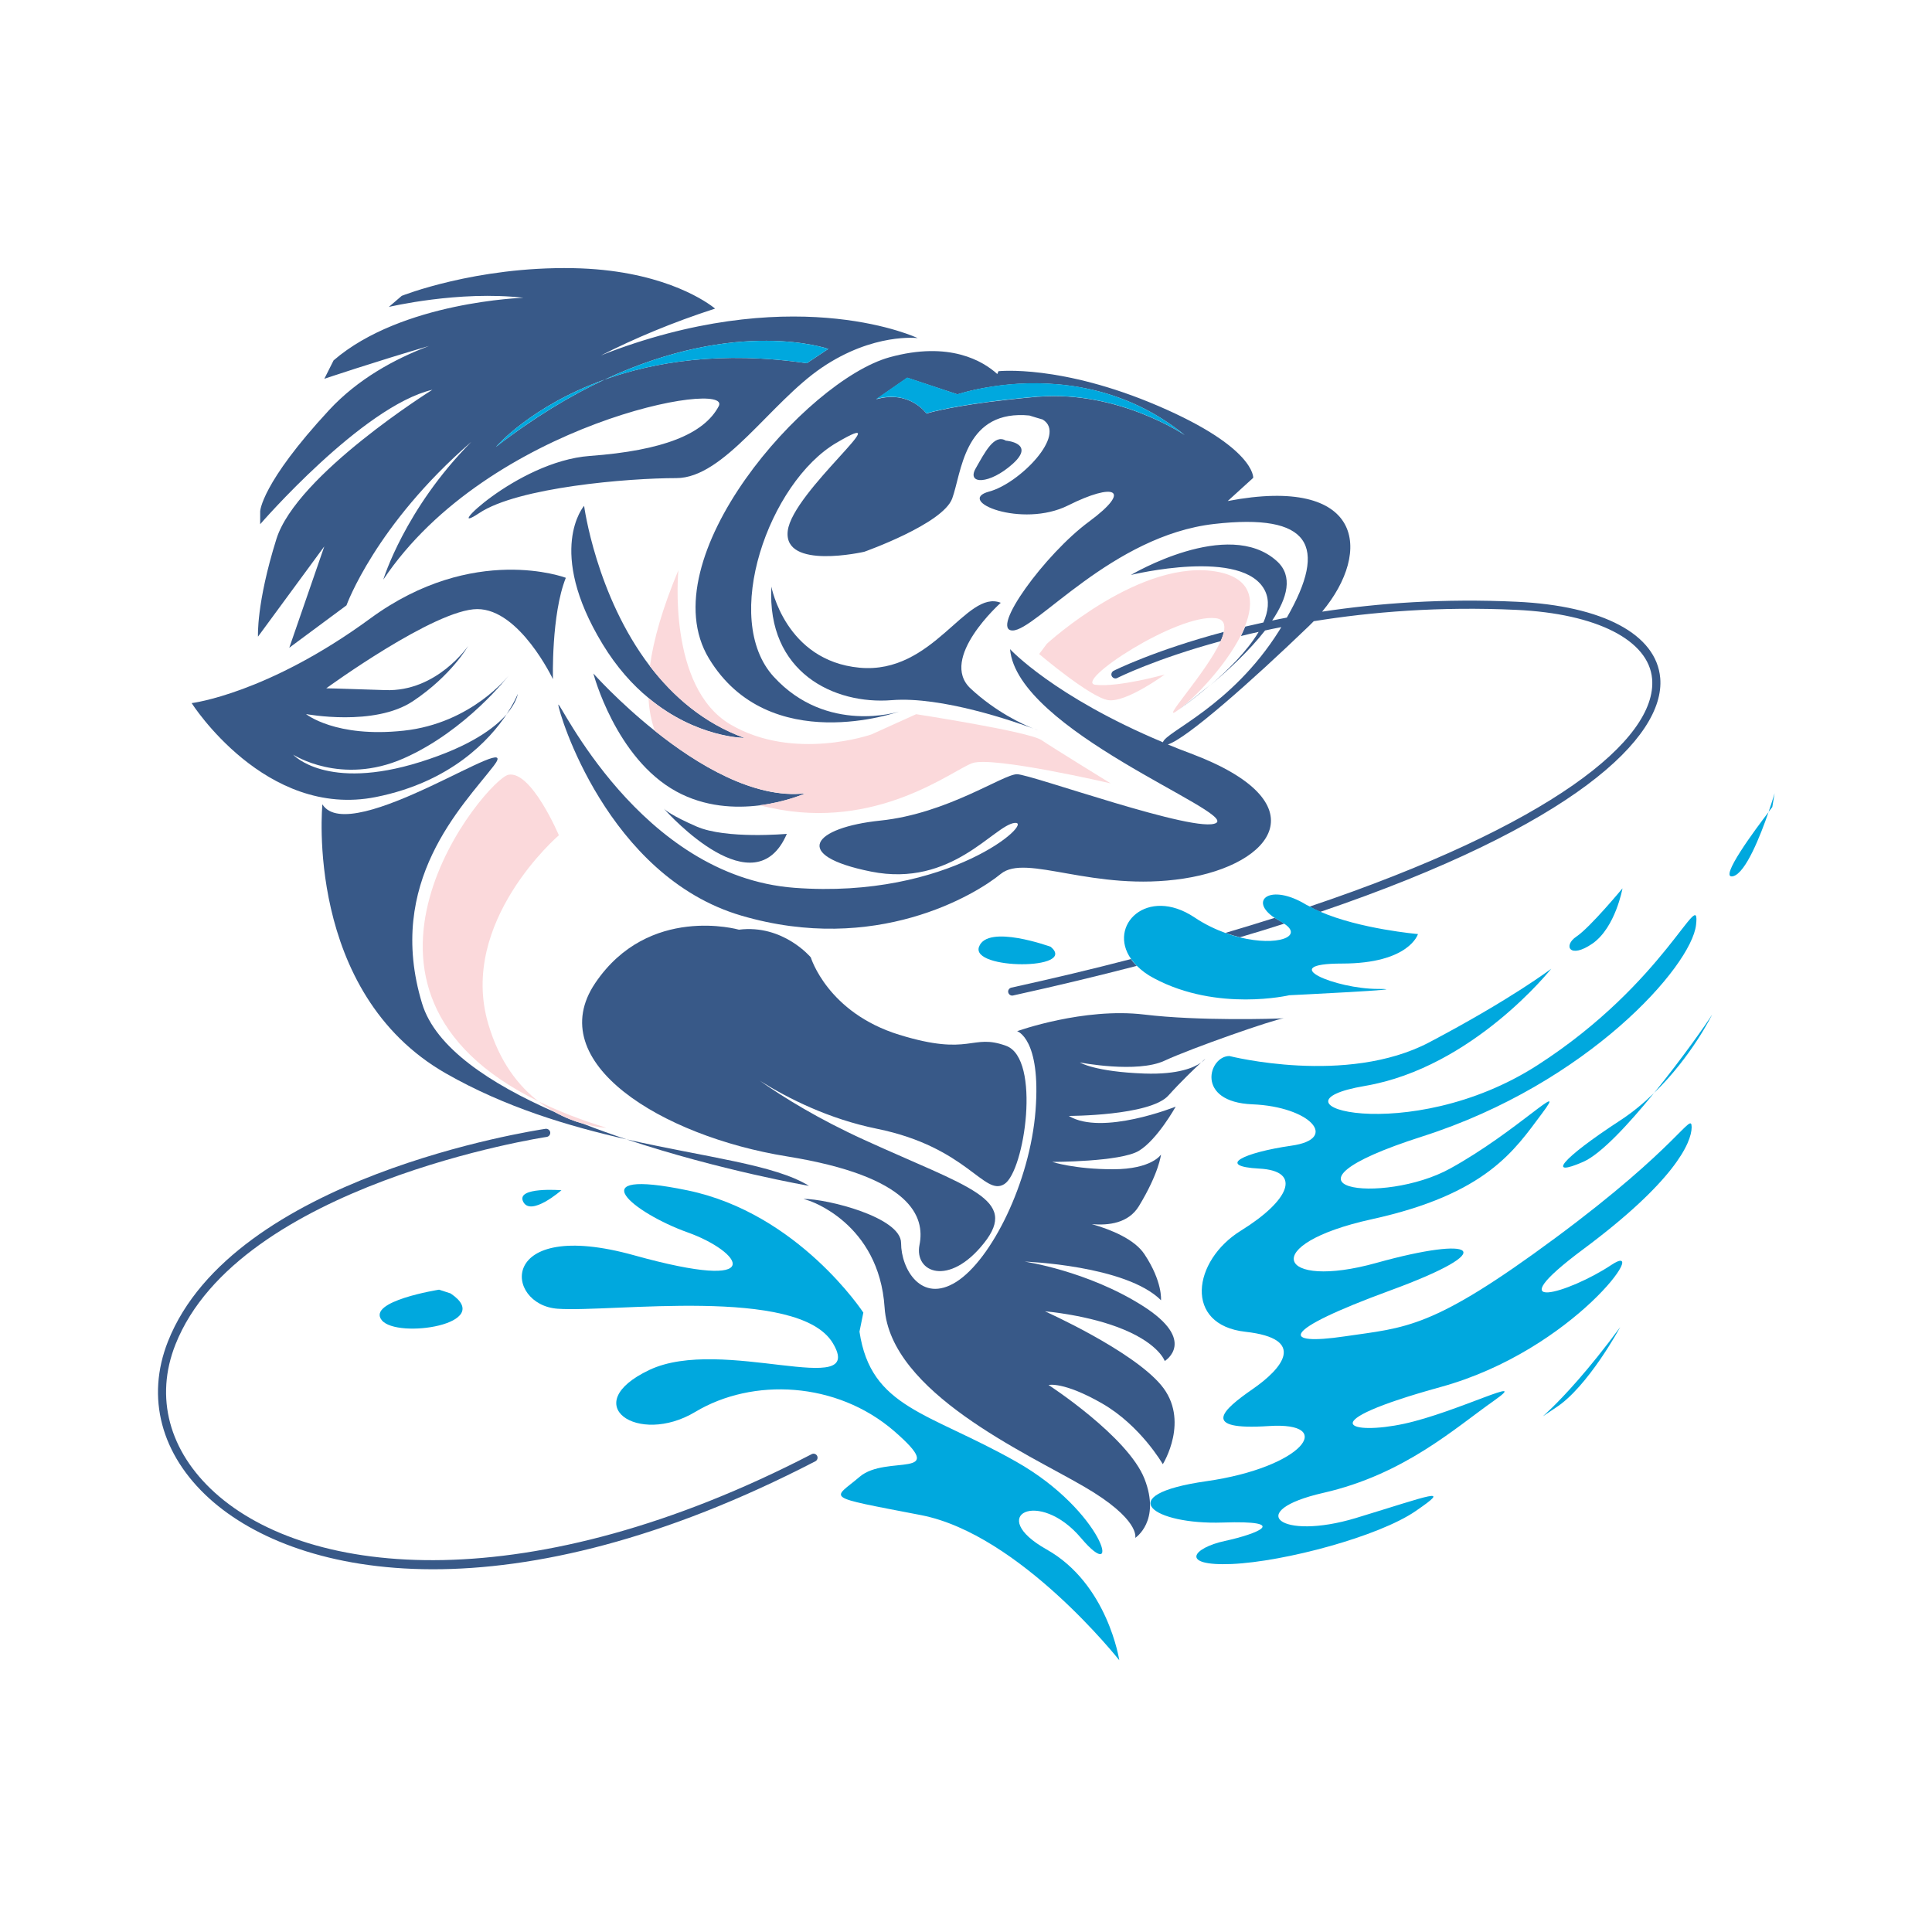 <?xml version="1.0" encoding="utf-8"?>
<!-- Generator: Adobe Illustrator 18.1.0, SVG Export Plug-In . SVG Version: 6.00 Build 0)  -->
<svg version="1.1" id="Layer_1" xmlns="http://www.w3.org/2000/svg" xmlns:xlink="http://www.w3.org/1999/xlink" x="0px" y="0px"
	 viewBox="0 0 1500 1500" enable-background="new 0 0 1500 1500" xml:space="preserve">
<g>
	<path fill="none" d="M976.9,490.5c-4.7,1.1-9.3,2.1-13.7,3.2c-11.8,23.1-34.9,47.4-47.7,57c0,0,10.4-7.5,23.9-18.8
		C952.6,520.6,968,505.5,976.9,490.5z"/>
	<path fill="none" d="M997.1,717.1c-11.1,3.5-22.6,7.1-34.4,10.6C991.5,734.8,1012.3,727.1,997.1,717.1z"/>
	<path fill="#385988" d="M864.6,520.8c-1.5,0.8-2.2,2.7-1.4,4.2c0.8,1.5,2.7,2.2,4.2,1.4c0.6-0.3,29.5-14.8,80.3-28.6
		c1.2-2.6,2-5,2.5-7.2C896.1,505,865.2,520.5,864.6,520.8z"/>
	<path fill="#385988" d="M939.4,531.9c-13.5,11.3-23.9,18.8-23.9,18.8S926.4,543.2,939.4,531.9z"/>
	<path fill="#385988" d="M785.2,766.8c-1.7,0.4-2.8,2.1-2.4,3.7c0.4,1.7,2.1,2.8,3.7,2.4c34.1-7.5,66-15.2,96.1-23
		c-1.8-1.7-3.3-3.5-4.5-5.3C848.9,752.2,817.9,759.6,785.2,766.8z"/>
	<path fill="#385988" d="M997.1,717.1c-0.8-0.6-1.6-1.1-2.7-1.7c-1.7-0.9-3.3-1.9-4.7-2.8c-12.3,3.9-25.1,7.8-38.3,11.7
		c3.8,1.4,7.6,2.5,11.2,3.4C974.5,724.2,986,720.7,997.1,717.1z"/>
	<path fill="#385988" d="M786.3,360.1c18-16.2-5.4-18-5.4-18c-9-5.4-16.2,9-23.4,21.6C750.3,376.3,768.3,376.3,786.3,360.1z"/>
	<path fill="#385988" d="M214.6,418.5c-15.7,50.1-14.3,75.8-14.3,75.8l51.5-70.1l-27.2,78.7L269,470c0,0,22.4-62.4,97-127
		c-51.8,52.2-68.4,107-68.4,107C379.1,328.3,569.4,294,558,315.4c-11.4,21.5-42.9,34.4-100.2,38.6c-57.2,4.3-115.9,64.4-85.8,44.4
		c30-20.1,115.9-27.2,153.1-27.2c37.2,0,73-58.7,113-85.8c40.1-27.2,74.4-22.9,74.4-22.9s-90.1-42.9-233.2,8.6
		c-4.4,1.6-8.7,3.2-12.8,4.9c26.2-13.3,55.6-25.7,88.7-36.4c0,0-0.6-0.5-1.8-1.4c-8-6-42.5-28.8-108.4-30
		c-75.8-1.4-133.1,21.5-133.1,21.5l-10,8.6c0,0,54.4-12.9,104.5-7.1c0,0-94.4,2.9-147.4,48.6l-7.2,14.3c0,0,39.2-13.2,81.3-25.5
		c-26.8,10.1-55.4,25.8-77.6,49.8C202.6,375.5,202,397,202,397v10c0,0,79.3-91.6,133.7-104.4C335.7,302.6,230.3,368.4,214.6,418.5z
		 M469.4,294.7c103.8-48.6,173.7-23.8,173.7-23.8L626.4,282C559.9,272.3,507.9,281,469.4,294.7C443.2,307,414.9,323.9,385,347
		C385,347,412.2,315.2,469.4,294.7z"/>
	<path fill="#385988" d="M667.3,518.4c-57.6-5.4-68.4-62.9-68.4-62.9c-3.6,66.5,48.6,91.7,93.5,88.1c38.9-3.1,95.3,16.7,109.8,22
		c-8.1-3.2-28.9-12.7-48.6-31C728.5,511.2,777,468,777,468C750.1,457.2,724.9,523.8,667.3,518.4z"/>
	<path fill="#385988" d="M504.6,517.2c-41.9-54.9-51.1-124.5-51.1-124.5s-30,34.3,14.3,107.3c11,18.1,23.3,31.7,35.7,41.9
		c37.3,31,74.5,31,74.5,31C546.4,561.5,522.5,540.6,504.6,517.2z"/>
	<path fill="#385988" d="M508.4,567.4c-28.3-22.6-47.7-44.5-47.7-44.5s17.2,65.8,64.4,91.6c22.3,12.2,45.9,13.1,64.6,10.8
		c20.8-2.6,35.6-9.3,35.6-9.3C585.4,620.5,541,593.5,508.4,567.4z"/>
	<path fill="#385988" d="M802.3,565.6c2.2,0.9,3.5,1.3,3.5,1.3S804.5,566.4,802.3,565.6z"/>
	<path fill="#385988" d="M540.8,641.7c-19.5-8.5-24.5-12.9-25.5-14c4.6,5.2,70.7,77.7,95.6,19.7C611,647.4,563.7,651.7,540.8,641.7z
		"/>
	<path fill="#385988" d="M393.3,554.5c8-9.3,8.7-15.8,8.7-15.8S399.5,545.2,393.3,554.5z"/>
	<path fill="#385988" d="M935.8,822c0,0-1.3,1.1-3.2,3C934.9,823.3,935.8,822,935.8,822z"/>
	<path fill="#385988" d="M814.1,1075.3c0,0,11.5-2.9,41.5,14.3c30,17.2,47.2,47.2,47.2,47.2s21.5-34.3-1.4-61.5
		c-22.9-27.2-90.1-57.2-90.1-57.2s34.3,2.8,61.5,14.3c27.2,11.4,31.5,24.3,31.5,24.3s25.8-15.7-17.2-42.9
		c-42.9-27.2-91.6-34.3-91.6-34.3s78.7,2.8,105.9,30c0,0,1.4-14.3-12.9-35.8c-7.7-11.6-25.8-19-40.8-23.3
		c13.2,1.2,28.5-0.8,36.5-13.9c15.7-25.8,17.2-40.1,17.2-40.1s-7.1,11.4-37.2,11.4c-30.1,0-47.2-5.7-47.2-5.7s53,0,67.2-8.6
		c14.3-8.6,28.6-34.3,28.6-34.3s-57.2,22.9-83,7.2c0,0,63,0,77.3-15.8c10.2-11.3,20.4-21,25.4-25.6c-5.2,3.7-17.5,9.4-44,8.5
		c-38.6-1.4-50.1-8.6-50.1-8.6s44.4,8.6,65.8-1.4c21.1-9.8,84.7-32,92.5-32.9c-7,0.4-65.7,2.2-108.2-2.9
		c-47.2-5.7-98.8,12.9-98.8,12.9s18.6,5.7,14.3,61.5c-4.3,55.8-34.3,115.9-61.5,133.1c-27.2,17.2-42.9-10-42.9-30.1
		c0-20-57.2-34.3-75.8-34.3l4.3,1.4c0,0,54.4,17.2,58.7,83c4.3,65.8,110.2,113,154.5,138.8c44.4,25.7,40.1,40,40.1,40
		s20-12.9,7.2-45.8C875.7,1115.3,814.1,1075.3,814.1,1075.3z"/>
	<path fill="#385988" d="M630.2,1129c-218.1,112.9-389.9,96.4-463.4,29.9c-35.6-32.2-46.8-74.1-30.6-115
		c49.2-124.4,285.9-160.9,288.3-161.2c1.7-0.3,2.9-1.8,2.7-3.6c-0.3-1.7-1.9-2.9-3.6-2.7c-9.9,1.5-242.7,37.3-293.2,165.1
		c-17.2,43.5-5.4,87.9,32.2,122c69.6,62.9,234.6,93.1,470.5-29c1.5-0.8,2.1-2.7,1.3-4.2C633.6,1128.8,631.7,1128.2,630.2,1129z"/>
	<path fill="#385988" d="M291.9,618.8c58.4-11.7,88.3-44.5,101.5-64.3c-9.2,10.6-28.1,24.9-67.1,37.1c-73,22.9-98.7-5.7-98.7-5.7
		s37.2,24.3,85.8,2.9c48.7-21.5,81.6-64.4,81.6-64.4s-28.6,37.2-81.6,42.9c-52.9,5.7-75.8-12.9-75.8-12.9s53,10,83-10
		c30-20,42.9-42.9,42.9-42.9s-24.3,35.8-64.4,34.3c-40.1-1.4-45.8-1.4-45.8-1.4s84.4-61.5,117.3-61.5c32.9,0,58.7,54.4,58.7,54.4
		s-1.4-50.1,10-78.7c0,0-71.5-27.2-151.7,31.5c-80.1,58.7-138.8,65.8-138.8,65.8S206,636,291.9,618.8z"/>
	<path fill="#385988" d="M997.3,790.5c-0.1,0-0.4,0.1-0.5,0.1C997.5,790.5,997.9,790.5,997.3,790.5z"/>
	<path fill="#385988" d="M486.5,884.6c72.3,24.1,141.6,36.1,141.6,36.1C601.6,904.2,548.2,898.6,486.5,884.6z"/>
	<path fill="#385988" d="M452.8,872.5c-6.5-1.8-14.1-4.7-22.2-9.1c-49.9-21.9-92.5-49.9-102.9-84.3C299,684.6,359.1,626,383.4,594.5
		c24.3-31.5-111.6,64.4-133.1,30c0,0-14.3,145.9,95.9,208.9c46.4,26.5,95.5,41,140.3,51.2C475.3,880.9,463.9,876.8,452.8,872.5z"/>
	<path fill="#385988" d="M779.8,919.3c15.7-10,28.6-97.3,1.4-107.3c-27.2-10-27.2,8.6-83-8.6c-55.8-17.2-68.7-60.1-68.7-60.1
		s-21.5-25.8-55.8-21.5c0,0-70.1-20-111.6,41.5c-41.5,61.5,51.5,118.8,148.8,134.5c97.3,15.7,107.3,47.2,103,68.7
		c-4.3,21.5,22.9,32.9,50.1-1.4c27.2-34.3-11.4-42.9-93-80.1c-35.3-16.1-62.3-32.7-81.2-46c22.1,13.9,53.8,29.8,91.2,37.4
		C751.2,890.7,764.1,929.3,779.8,919.3z"/>
	<path fill="#385988" d="M550.4,511.2c46.8,77.3,147.5,41.3,147.5,41.3s-55.8,18-97.1-27c-41.4-45-3.6-151.1,48.6-181.7
		c52.2-30.6-34.2,37.8-37.8,68.4c-3.6,30.6,59.4,16.2,59.4,16.2s61.1-21.6,68.3-41.4c7.2-19.8,9-66.5,55.8-64.7
		c1.5,0.1,2.8,0.2,4.1,0.3c3.3,1,6.7,2.1,10.3,3.1c19.5,11.7-18.3,49.8-41.4,55.9c-27,7.2,25.2,28.8,61.2,10.8
		c35.9-18,50.3-12.6,16.2,12.6c-34.2,25.2-77.3,84.5-59.3,84.5c18,0,77.3-73.7,156.5-82.7c74.8-8.5,88.5,16.8,56.4,72.7
		c-3.9,0.7-7.7,1.5-11.4,2.3c11.8-17.5,16.5-34.6,3.6-46.2c-37.8-34.2-113.3,10.8-113.3,10.8s88.1-21.6,104.3,12.6
		c3.4,7.3,2.4,15.6-1.4,24.3c-4.9,1.1-9.5,2.1-14.1,3.2c-1,2.4-2.1,4.8-3.3,7.3c4.4-1.1,9-2.2,13.7-3.2c-8.9,15-24.3,30.1-37.5,41.4
		c13.6-11.4,30.3-26.8,42.5-42.5c4.1-0.9,8.3-1.8,12.6-2.6c-0.6,0.9-1.1,1.8-1.7,2.8c-37,58.9-88.2,78.4-90.2,86.6
		C818.1,540.8,784.2,504,784.2,504c5.4,62.9,174.5,125.9,160.1,134.9c-14.4,9-143.9-37.8-154.7-37.8c-10.8,0-54,30.6-106.1,36
		c-52.1,5.4-70.1,27-7.2,39.6c62.9,12.6,95.3-36,111.5-37.8c16.2-1.8-50.4,59.4-170.9,50.4c-120.5-9-183.4-147.5-183.4-142.1
		c0,5.4,37.8,133.1,142.1,163.7c104.3,30.6,181.7-16.2,201.4-32.4c19.8-16.2,71.9,14.4,142.1,3.6c70.1-10.8,106.1-59.3,5.4-97.1
		c-6.2-2.3-12.1-4.6-17.8-7c14.6-4.5,64.8-48.9,109.5-91.9c1.3-1.3,2.5-2.5,3.8-3.8c44.6-7.2,97.7-11.6,157.3-8.8
		c62.4,2.9,102.8,23.5,105.4,53.6c4,47.1-78.9,113.8-266,176.8c2.6,1.5,5.3,2.8,8.3,4.1c196.4-66.8,267.9-135.4,264-181.5
		c-2.9-34-44.6-56.2-111.4-59.3c-56.8-2.7-107.6,1.1-151.1,7.7c39.4-47.3,31.6-105.9-73.3-85.9l19.8-18c0,0,1.8-23.4-73.7-55.8
		c-75.5-32.4-124.1-27-124.1-27l-0.9,2.2c-10.9-9.9-37-25.9-83.7-13C626,295.3,503.7,433.8,550.4,511.2z M743.4,306.2
		c0,0,10.5-3.6,27.3-6.1c4-0.6,8.4-1.2,13.1-1.6c35.5-3.2,88.7,0.7,136,39.3c0,0-51-34.6-113.3-29.8c-0.6,0-1.2,0-1.8,0.1
		c-14.5,1.3-26.7,2.7-37.1,4c-35,4.6-48.3,9-48.3,9s-13-18.6-39-11.1l24.1-16.7L743.4,306.2z"/>
	<path fill="#00A8DE" d="M340.9,1001.3c0,0-56.4,8.9-44.5,23.7c11.9,14.8,89,3,53.4-20.8L340.9,1001.3z"/>
	<path fill="#00A8DE" d="M1224,727.1c-10.7,7.1-5.3,17.8,12.5,5.4c17.8-12.5,23.2-42.8,23.2-42.8S1234.7,719.9,1224,727.1z"/>
	<path fill="#00A8DE" d="M812.6,1203c-47.5-26.7-5.9-47.5,26.7-8.9c32.6,38.6,17.8-20.8-50.4-59.3
		c-68.2-38.6-112.7-41.5-121.6-100.9l3-14.8c0,0-50.4-77.1-136.5-94.9c-86-17.8-41.5,17.8,0,32.6c41.5,14.8,65.3,47.5-41.5,17.8
		c-106.8-29.7-100.9,38.6-59.3,41.5c41.5,3,186.9-17.8,213.6,26.7c26.7,44.5-86-5.9-142.4,20.8c-56.4,26.7-8.9,59.3,35.6,32.6
		c44.5-26.7,109.7-23.7,154.3,14.8c44.5,38.6-5.9,17.8-26.7,35.6c-20.8,17.8-29.7,14.8,47.5,29.7C791.8,1191.1,869,1289,869,1289
		S860.1,1229.7,812.6,1203z"/>
	<path fill="#00A8DE" d="M1014.1,702.4c-27.7-16.9-45.2-3.5-24.4,10.3c1.4,0.9,3,1.8,4.7,2.8c1.1,0.6,1.8,1.1,2.7,1.7
		c15.2,10-5.6,17.7-34.4,10.6c-3.6-0.9-7.4-2-11.2-3.4c-7.9-2.9-16.2-6.8-24.2-12.2c-36.7-24.4-67.6,6.3-49.1,32.4
		c1.3,1.8,2.8,3.6,4.5,5.3c3.5,3.5,7.8,6.8,13.4,9.7c49.2,26.2,104.9,13.1,104.9,13.1s101.6-4.9,68.8-4.9
		c-32.8,0-80.3-19.7-27.9-19.7c52.4,0,59-22.9,59-22.9s-45.1-3.9-75.9-17.4c-2.9-1.3-5.7-2.6-8.3-4.1
		C1015.9,703.3,1015,702.9,1014.1,702.4z"/>
	<path fill="#00A8DE" d="M1207.9,960.9c-96.4,71.4-116,69.6-164.2,76.7c-48.2,7.1-51.8-3.6,35.7-35.7c87.5-32.1,66-42.8-10.7-21.4
		c-76.7,21.4-92.8-14.3-3.6-33.9c89.2-19.6,110.7-53.5,132.1-82.1c21.4-28.5-19.6,14.3-71.4,42.8c-51.8,28.6-149.9,16.1-21.4-25
		c128.5-41.1,208.8-132.1,212.4-164.2c3.6-32.1-23.2,44.6-123.1,108.9s-217.8,30.3-133.9,16.1c83.9-14.3,144.6-91,144.6-91
		s-30.3,23.2-94.6,57.1s-155.3,10.7-155.3,10.7c-16.1,0-26.8,35.7,17.9,37.5c44.6,1.8,67.8,26.8,30.3,32.1
		c-37.5,5.4-58.9,16-25,17.8c33.9,1.8,23.2,25-14.3,48.2c-37.5,23.2-44.6,73.2,3.6,78.5c48.2,5.4,28.6,28.6,5.4,44.6
		c-23.2,16.1-41.1,32.1,12.5,28.6c53.5-3.6,26.8,32.1-48.2,42.8c-75,10.7-41.1,33.9,12.5,32.1c53.5-1.8,26.8,8.9,1.8,14.3
		c-25,5.4-35.7,19.6,5.3,17.9c41.1-1.8,114.2-21.4,142.8-41.1c28.6-19.6,12.5-12.5-46.4,5.4c-58.9,17.8-87.5-5.4-25-19.6
		c62.5-14.3,101.7-50,132.1-71.4c30.3-21.4-28.6,8.9-69.6,17.8c-41,8.9-75,0,28.6-28.6c103.5-28.6,164.2-116,132.1-94.6
		c-32.1,21.4-91,39.3-21.4-12.5c69.6-51.8,83.9-82.1,83.9-94.6C1313.2,862.7,1304.3,889.5,1207.9,960.9z"/>
	<path fill="#00A8DE" d="M1207.9,1092.9c25-16.1,50-62.5,50-62.5C1207.9,1098.3,1182.9,1109,1207.9,1092.9z"/>
	<path fill="#00A8DE" d="M1329.3,787.7c-4.6,7.4-23.8,34.7-45.1,60.9C1313.6,820.1,1329.3,787.7,1329.3,787.7z"/>
	<path fill="#00A8DE" d="M719.2,321c0,0,13.3-4.4,48.3-9c10.4-1.4,22.6-2.7,37.1-4c0.6-0.1,1.2-0.1,1.8-0.1
		c62.3-4.8,113.3,29.8,113.3,29.8c-47.3-38.5-100.5-42.5-136-39.3c-4.7,0.4-9.1,1-13.1,1.6c-16.8,2.6-27.3,6.1-27.3,6.1l-39-13
		l-24.1,16.7C706.3,302.5,719.2,321,719.2,321z"/>
	<path fill="#00A8DE" d="M1345.6,680.3c9.8-2.5,21.2-31.6,27.5-49.8C1363.5,643,1333.5,683.3,1345.6,680.3z"/>
	<path fill="#00A8DE" d="M815.8,735.1c0,0-49.2-18-55.7,0C753.5,753.1,837.1,753.2,815.8,735.1z"/>
	<path fill="#00A8DE" d="M1373.1,630.4c1.7-2.3,2.9-3.8,2.9-3.8l1.8-10.7C1377.7,616,1376,622.1,1373.1,630.4z"/>
	<path fill="#00A8DE" d="M385,347c29.9-23.2,58.2-40,84.4-52.3C412.2,315.2,385,347,385,347z"/>
	<path fill="#00A8DE" d="M406.2,933c5.9,11.9,29.7-8.9,29.7-8.9S400.3,921.2,406.2,933z"/>
	<path fill="#00A8DE" d="M1229.3,902c13.7-6,35.2-29.2,54.8-53.3c-7.8,7.6-16.5,14.9-26.2,21.2
		C1211.5,900.2,1200.8,914.5,1229.3,902z"/>
	<path fill="#00A8DE" d="M626.4,282l16.7-11.1c0,0-69.9-24.8-173.7,23.8C507.9,281,559.9,272.3,626.4,282z"/>
	<path fill="#FBD9DB" d="M470.8,875.6c-20.1-6.2-37.5-13-52.7-20.5c4.2,3.3,8.4,5.9,12.5,8.2c8.1,4.5,15.7,7.4,22.2,9.1
		C463.4,875.4,470.8,875.6,470.8,875.6z"/>
	<path fill="#FBD9DB" d="M379.1,795c-23.5-79.4,54.8-146.5,54.8-146.5s-21.3-50.3-39.1-47c-16.5,3.1-154.5,166.6,23.3,253.6
		C402.7,843.3,387.8,824.6,379.1,795z"/>
	<path fill="#FBD9DB" d="M504.6,517.2c17.9,23.4,41.7,44.3,73.4,55.8c0,0-37.2,0-74.5-31c0.5,9.4,2.2,17.9,4.9,25.4
		c32.6,26.1,77,53.1,116.9,48.5c0,0-14.8,6.7-35.6,9.3c2.8,0.7,5.7,1.4,8.6,2c82.8,17.9,140.9-29.1,156.6-34.7
		c15.7-5.6,107.4,15.7,107.4,15.7s-43.6-26.8-53.7-33.6c-10.1-6.7-97.3-20.1-97.3-20.1l-34.7,15.7c0,0-60.4,21.2-109.6-7.8
		c-49.2-29.1-40.3-119.7-40.3-119.7C514.5,471.9,507.4,496.4,504.6,517.2z"/>
	<path fill="#FBD9DB" d="M963.2,493.7c1.2-2.4,2.4-4.9,3.3-7.3c7.9-19.6,5.7-37-20.4-42.3c-59.7-11.9-133.3,55.7-133.3,55.7l-6,8
		c0,0,39.8,33.8,53.7,35.8c13.9,2,43.8-19.9,43.8-19.9s-35.8,10-53.7,8c-17.9-2,63.6-55.7,93.5-51.7c5.9,0.8,7.3,4.8,6.1,10.6
		c-0.5,2.2-1.3,4.6-2.5,7.2c-11.3,25.2-50.4,66.6-32.2,52.9C928.3,541.2,951.4,516.9,963.2,493.7z"/>
</g>
</svg>
